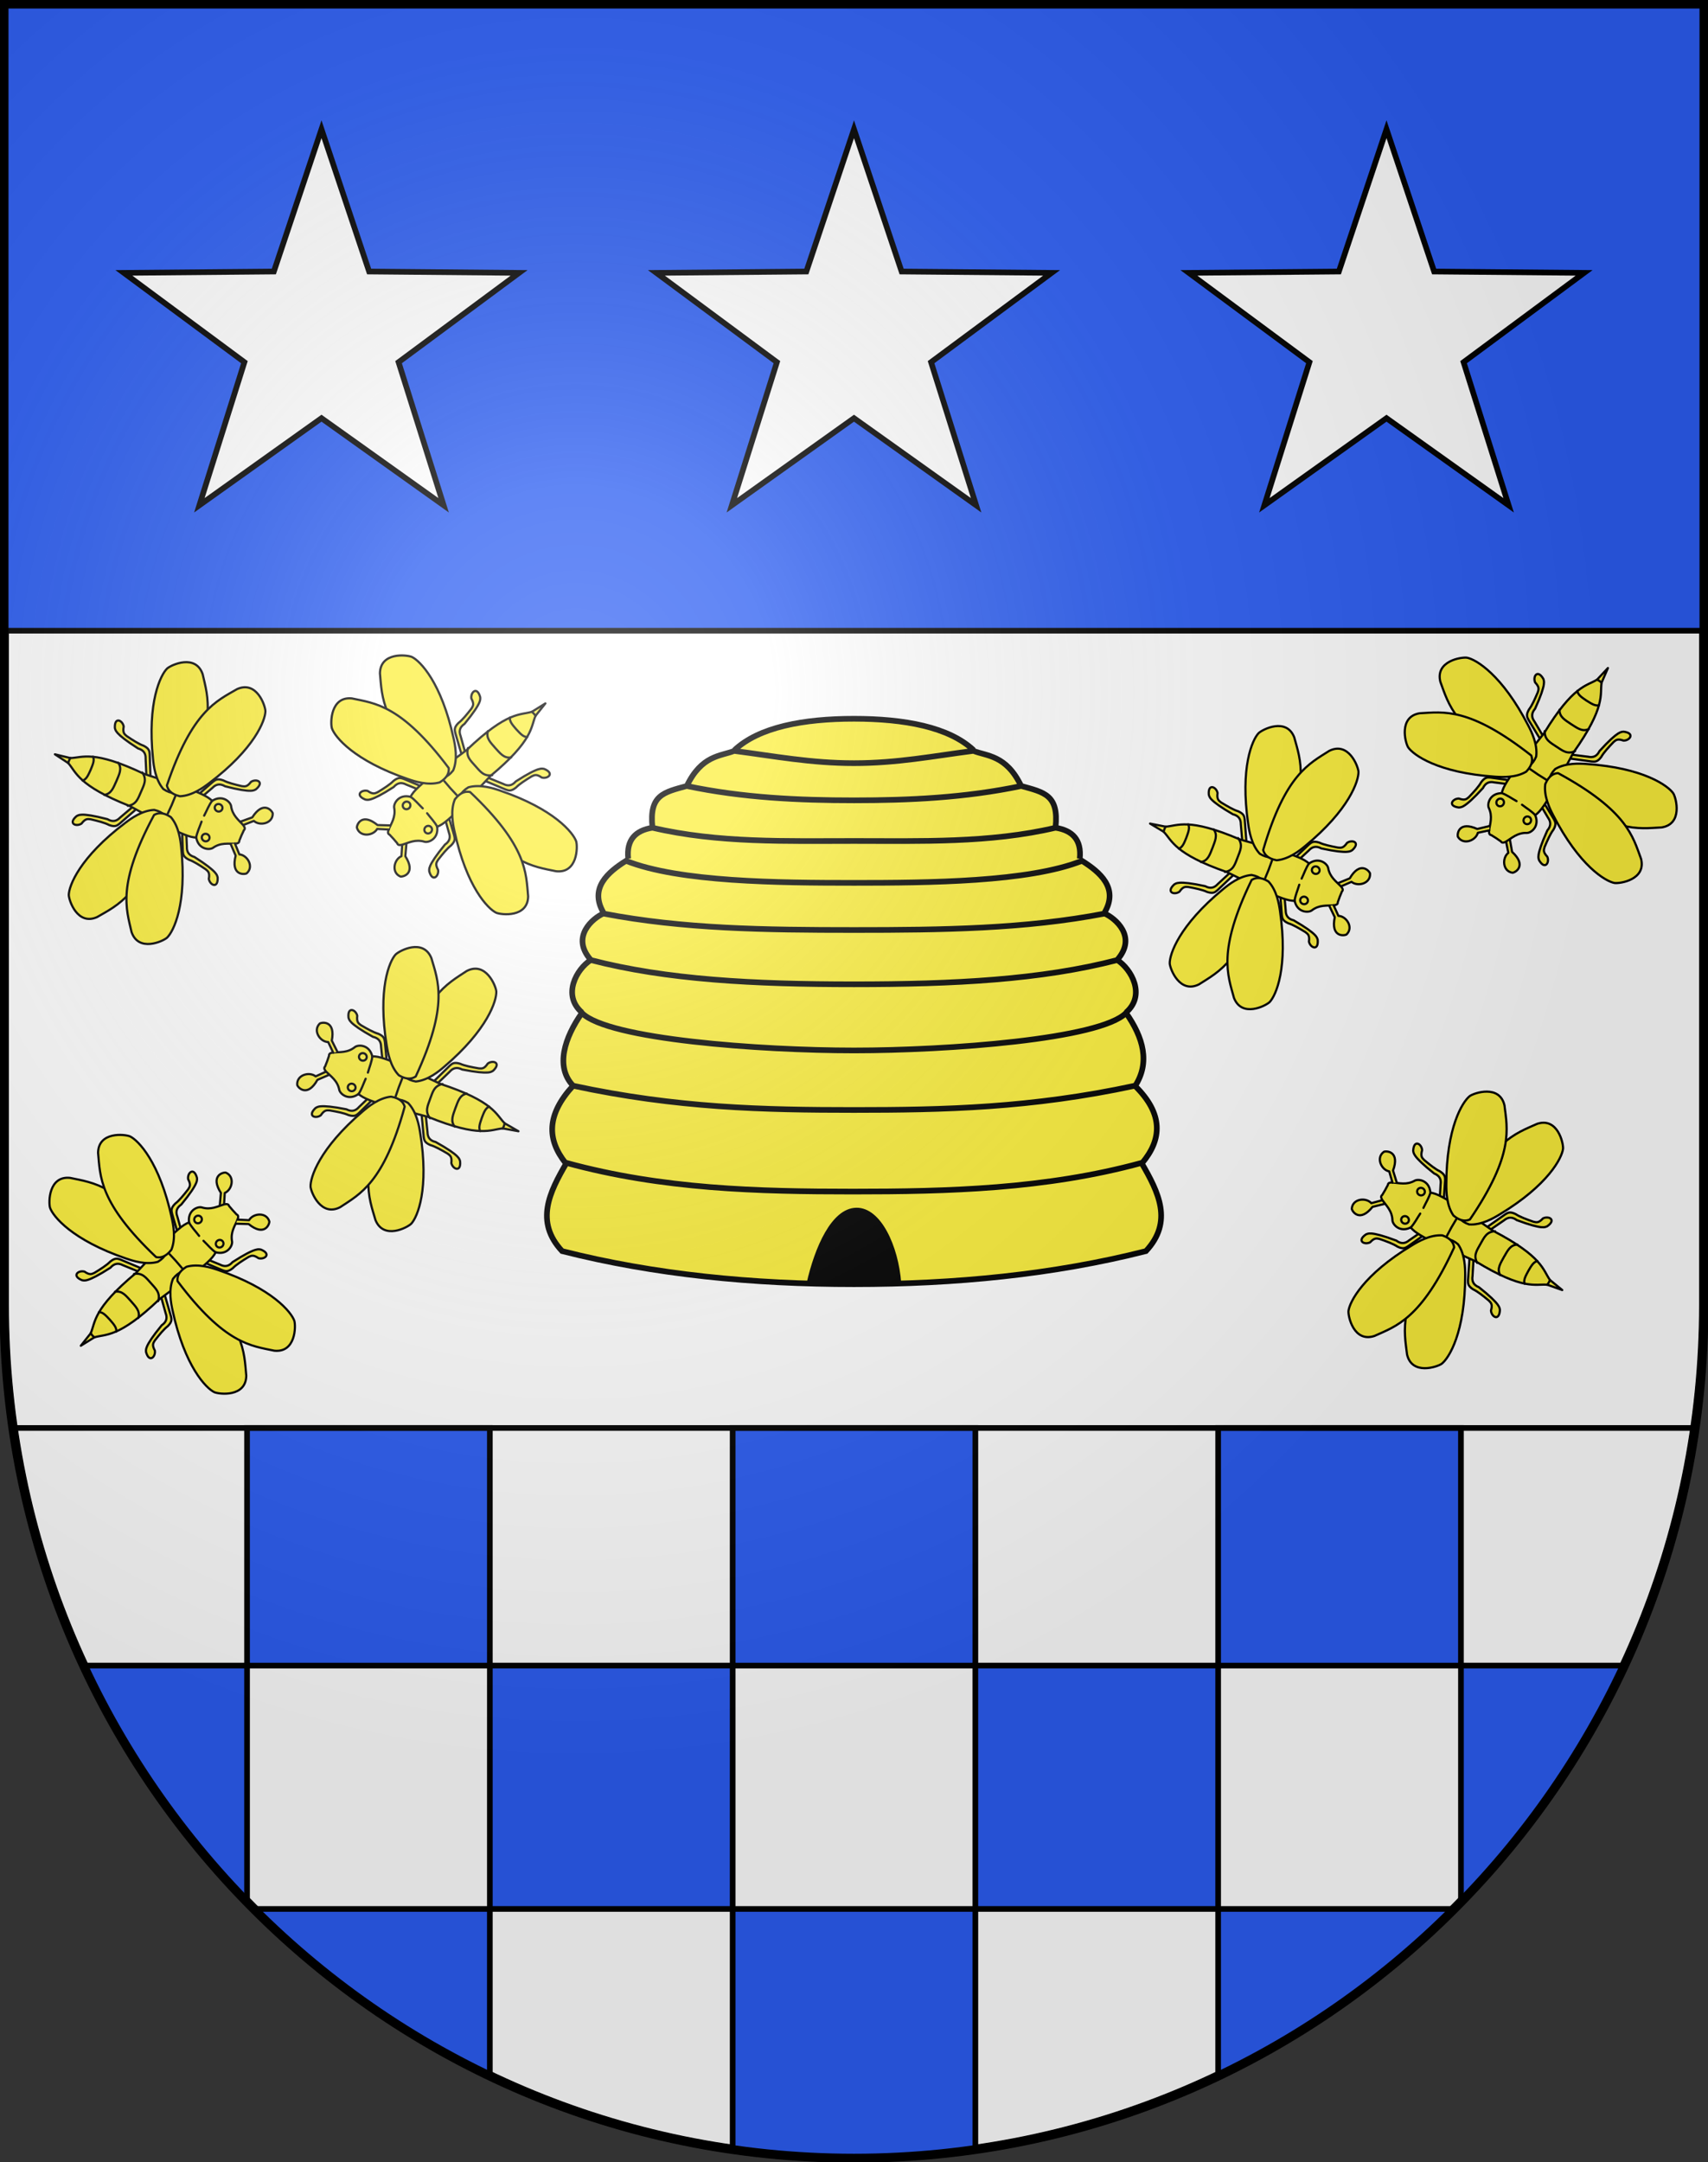<?xml version="1.0" encoding="UTF-8"?>
<svg sodipodi:docbase="C:\Documents and Settings\Chris Nendick\My Documents\My Pictures\Inkscape work\Blazons" sodipodi:docname="La Chaux-de-Fonds-coat_of_arms.svg" sodipodi:version="0.32" version="1.0" viewBox="0 0 603 763" xmlns="http://www.w3.org/2000/svg" xmlns:cc="http://web.resource.org/cc/" xmlns:dc="http://purl.org/dc/elements/1.1/" xmlns:rdf="http://www.w3.org/1999/02/22-rdf-syntax-ns#" xmlns:sodipodi="http://inkscape.sourceforge.net/DTD/sodipodi-0.dtd" xmlns:xlink="http://www.w3.org/1999/xlink">
<rect x="0" y="0" width="603" height="763" fill="#333333" stroke="none"/>
<defs>
<radialGradient id="a" cx="858.04" cy="579.93" r="300" gradientTransform="matrix(1.215 1.5316e-24 1.4647e-23 1.267 -839.19 -490.49)" gradientUnits="userSpaceOnUse">
<stop stop-color="#fff" stop-opacity=".314" offset="0"/>
<stop stop-color="#fff" stop-opacity=".251" offset=".19"/>
<stop stop-color="#6b6b6b" stop-opacity=".125" offset=".6"/>
<stop stop-opacity=".125" offset="1"/>
</radialGradient>
</defs>
<sodipodi:namedview bordercolor="#666666" borderopacity="1.0" gridtolerance="10.0" guidetolerance="10.0" objecttolerance="10.0" pagecolor="#ffffff" showgrid="false" showguides="true"/>
<desc>Coat of Arms of Canton of Freiburg (Fribourg)</desc>
<g>
<path d="m1.5 1.5v458.87c0 166.31 134.31 301.13 300 301.13 165.69 0 300-134.82 300-301.13v-458.87h-600z" fill="#fff" stroke="#000" stroke-width="3.3"/>
<path d="m1.5 1.5v220.91h600v-220.91h-600z" fill="#2b5df2" stroke="#000" sodipodi:nodetypes="ccccc"/>
<path d="m87.219 503.88v83.875h85.719v-83.875h-85.719z" fill="#2b5df2" fill-rule="evenodd" stroke="#000" stroke-width="2"/>
<path d="m258.66 503.88v83.875h85.688v-83.875h-85.688z" fill="#2b5df2" fill-rule="evenodd" stroke="#000" stroke-width="2"/>
<path d="m430.06 503.88v83.875h85.719v-83.875h-85.719z" fill="#2b5df2" fill-rule="evenodd" stroke="#000" stroke-width="2"/>
<path d="m515.78 587.75v83.375c23.607-24.179 43.168-52.333 57.625-83.375h-57.625z" fill="#2b5df2" fill-rule="evenodd" stroke="#000" stroke-width="2"/>
<path d="m430.06 673.62v58.906c31.058-14.81 59.183-34.819 83.25-58.906h-83.25z" fill="#2b5df2" fill-rule="evenodd" stroke="#000" stroke-width="2"/>
<path d="m258.66 673.62v84.844c13.37 1.919 27.029 2.943 40.906 3.031h3.875c13.877-0.088 27.537-1.112 40.906-3.031v-84.844h-85.688z" fill="#2b5df2" fill-rule="evenodd" stroke="#000" stroke-width="2"/>
<path d="m89.688 673.62c24.067 24.087 52.192 44.096 83.25 58.906v-58.906h-83.25z" fill="#2b5df2" fill-rule="evenodd" stroke="#000" stroke-width="2"/>
<path d="m29.594 587.75c14.457 31.042 34.018 59.196 57.625 83.375v-83.375h-57.625z" fill="#2b5df2" fill-rule="evenodd" stroke="#000" stroke-width="2"/>
<path d="m172.94 673.62h85.719v-85.875h-85.719v85.875z" fill="#2b5df2" fill-rule="evenodd" stroke="#000" stroke-width="2"/>
<path d="m344.34 673.62h85.719v-85.875h-85.719v85.875z" fill="#2b5df2" fill-rule="evenodd" stroke="#000" stroke-width="2"/>
<path d="m1.5 222.56v237.81c0 14.791 1.073 29.311 3.125 43.531h593.75c2.052-14.22 3.125-28.741 3.125-43.531v-237.81h-600z" fill="none" stroke="#000" stroke-linecap="square" stroke-width="2"/>
<path transform="translate(209.99 -34.007)" d="m91.505 79.609 16.816 50.211 52.95 0.477-42.557 31.509 15.909 50.506-43.118-30.738-43.118 30.738 15.909-50.506-42.557-31.509 52.95-0.477 16.816-50.211z" fill="#fff" stroke="#000" stroke-linecap="square" stroke-width="2" sodipodi:arg1="-1.5707963" sodipodi:arg2="-0.9424778" sodipodi:cx="91.505234" sodipodi:cy="152.9651" sodipodi:r1="73.356224" sodipodi:r2="28.608927" sodipodi:sides="5" sodipodi:type="star"/>
<path transform="translate(397.99 -34.007)" d="m91.505 79.609 16.816 50.211 52.95 0.477-42.557 31.509 15.909 50.506-43.118-30.738-43.118 30.738 15.909-50.506-42.557-31.509 52.95-0.477 16.816-50.211z" fill="#fff" stroke="#000" stroke-linecap="square" stroke-width="2" sodipodi:arg1="-1.5707963" sodipodi:arg2="-0.9424778" sodipodi:cx="91.505234" sodipodi:cy="152.9651" sodipodi:r1="73.356224" sodipodi:r2="28.608927" sodipodi:sides="5" sodipodi:type="star"/>
<path transform="translate(21.995 -34.007)" d="m91.505 79.609 16.816 50.211 52.95 0.477-42.557 31.509 15.909 50.506-43.118-30.738-43.118 30.738 15.909-50.506-42.557-31.509 52.95-0.477 16.816-50.211z" fill="#fff" stroke="#000" stroke-linecap="square" stroke-width="2" sodipodi:arg1="-1.5707963" sodipodi:arg2="-0.9424778" sodipodi:cx="91.505234" sodipodi:cy="152.9651" sodipodi:r1="73.356224" sodipodi:r2="28.608927" sodipodi:sides="5" sodipodi:type="star"/>
<g transform="translate(-126.91 -590)">
<path d="m470.56 855.42c-8.603-8.412-24.369-11.328-42.145-11.328s-33.542 2.916-42.269 11.223c-4.754 2.017-11.497 1.562-16.768 12.509-8.104 2.252-13.334 3.088-12.119 14.69-5.989 0.983-9.227 4.283-8.948 11.322-6.663 4.336-13.386 9.936-8.398 18.788-3.543 1.754-11.642 8.289-4.465 16.551-5.005 3.281-10.13 12.464-3.08 18.657-6.091 8.747-9.529 19.053-3.111 25.765-9.409 10.253-9.31 18.936-2.47 27.297-5.914 10.305-11.101 20.679-1.429 31.054 32.611 8.289 67.451 11.672 103.06 11.672s70.448-3.383 103.06-11.672c9.672-10.375 4.485-20.749-1.556-31.124 7.197-8.291 7.869-17.204-2.322-27.139 5.452-8.256 2.959-17.107-3.125-25.772 7.042-6.274 1.917-15.457-3.112-18.674 7.201-8.326-0.898-14.861-4.441-16.404 4.988-9.063-1.735-14.663-8.009-18.61-0.11-7.428-3.349-10.728-9.337-11.671 1.215-11.642-4.016-12.478-12.107-14.734-5.311-10.985-12.18-10.506-16.904-12.399z" fill="#fcef3c" fill-rule="evenodd" sodipodi:nodetypes="czcccccccccczcccccccccc"/>
<path d="m326.65 1000.5c-6.713-8.431-6.812-17.115 2.589-27.373 36.539 7.863 67.34 8.559 99.168 8.559s62.629-0.696 99.168-8.559c10.203 10.029 9.531 18.942 2.589 27.258m-200.91-27.247c-6.426-6.718-2.989-17.024 3.095-25.689 9.184 9.277 62.959 13.228 96.055 13.228s86.871-3.951 96.055-13.228c6.084 8.665 8.577 17.516 3.137 25.867m-195.23-26.03c-7.057-6.111-1.932-15.293 3.098-18.511 26.795 6.954 57.539 8.559 92.943 8.559s66.148-1.605 92.943-8.559c5.03 3.217 10.155 12.4 3.098 18.511m-189.03-18.639c-7.152-8.197 0.948-14.732 4.49-16.276 28.037 5.402 56.936 5.804 88.503 5.804s60.466-0.401 88.503-5.804c3.543 1.543 11.642 8.079 4.49 16.276m-181.5-16.697c-4.988-8.642 1.735-14.242 8.009-18.189 18.73 7.474 53.856 7.781 80.494 7.781s61.764-0.307 80.494-7.781c6.274 3.947 12.997 9.547 8.009 18.189m-168.22-18.967c-0.668-6.649 2.571-9.95 8.559-10.893 23.155 5.443 47.548 4.669 71.156 4.669s48.001 0.775 71.156-4.669c5.989 0.944 9.227 4.244 8.559 10.893m-150.87-10.972c-1.215-11.563 4.016-12.399 12.107-14.655 19.826 4.172 39.652 5.063 59.049 5.063s39.223-0.891 59.049-5.063c8.092 2.257 13.322 3.092 12.107 14.655m-130.18-14.647c5.258-10.95 12.002-10.496 16.725-12.389 14.208 1.849 27.095 4.33 42.3 4.33s27.938-2.499 42.145-4.348c4.723 1.893 11.592 1.415 16.851 12.365m-101.23-12.594c8.696-8.183 24.462-11.099 42.238-11.099s33.542 2.916 42.238 11.099m-42.667 155.75c-33.548 0-67.097-0.852-101.07-10.115-6.041 10.375-11.228 20.749-1.556 31.124 32.611 8.289 67.451 11.672 103.06 11.672s70.448-3.383 103.06-11.672c9.672-10.375 4.485-20.749-1.556-31.124-33.977 9.263-68.382 10.115-101.93 10.115z" fill="none" stroke="#000" stroke-width="2" sodipodi:nodetypes="cczcccczcccczcccczcccczcccczcccczcccczccczcccczccz"/>
<path d="m444.58 1042.7c-10.604 0.325-21.576 0.344-32.425 0.24 2.873-12.707 8.75-26.092 17.048-26.263 8.299-0.171 14.388 13.15 15.376 26.023z" fill-rule="evenodd" stroke="#000" stroke-width="1px" sodipodi:nodetypes="cczc"/>
</g>
<g transform="matrix(-.103 .237 -.237 -.103 360.28 144.33)" stroke="#000" stroke-linecap="round" stroke-linejoin="round" stroke-width="3">
<path d="m941.55 752.8-11.786-12.5c-26.997-4.367-19.671-20.382-16.25-23.393 12.498-6.048 23.387 8.915 19.821 19.464l11.25 11.429" color="#000000" fill="#fcef3c"/>
<g transform="matrix(1 0 0 -1 0 1712.1)" fill="#fcef3c">
<path d="m940.98 819.27-26.607-13.036c-6.037-2.296-9.833-6.534-8.75-15-6.155-39.175-11.255-38.284-12.857-40.179-14.487-7.224-14.062 5.439-6.786 10.179 8.388 2.027 9.136 4.87 10.357 9.107 1.815 9.957 3.388 19.576 2.857 26.25 0.502 9.276 4.063 10.395 7.321 12.321l30 14.286" color="#000000"/>
<path d="m975.51 819.27 26.607-13.036c6.037-2.296 9.833-6.534 8.75-15 6.155-39.175 11.255-38.284 12.857-40.179 14.487-7.224 14.062 5.439 6.786 10.179-8.388 2.027-9.136 4.87-10.357 9.107-1.815 9.957-3.387 19.576-2.857 26.25-0.502 9.276-4.063 10.395-7.321 12.321l-30 14.286" color="#000000"/>
</g>
<g fill="#fcef3c">
<path d="m940.98 819.27-26.607-13.036c-6.037-2.296-9.833-6.534-8.75-15-6.155-39.175-11.255-38.284-12.857-40.179-14.487-7.224-14.062 5.439-6.786 10.179 8.388 2.027 9.136 4.87 10.357 9.107 1.815 9.957 3.388 19.576 2.857 26.25 0.502 9.276 4.063 10.395 7.321 12.321l30 14.286" color="#000000"/>
<path d="m975.51 819.27 26.607-13.036c6.037-2.296 9.833-6.534 8.75-15 6.155-39.175 11.255-38.284 12.857-40.179 14.487-7.224 14.062 5.439 6.786 10.179-8.388 2.027-9.136 4.87-10.357 9.107-1.815 9.957-3.387 19.576-2.857 26.25-0.502 9.276-4.063 10.395-7.321 12.321l-30 14.286" color="#000000"/>
</g>
<path d="m958.24 744.02 6.158-0.148c2.396 0.602 3.907-2.774 7.5 3.214 4.181 8.781 6.318 19.235 17.587 25.992 5.163 3.554 9.515 17.667-4.015 26.508 3.659 7.682 3.124 23.751 2.143 40.714l-5.357 59.286c2.709 76.848-13.394 85.982-20.292 100.92l-3.723 21.398-3.723-21.398c-6.898-14.941-23.002-24.075-20.292-100.92l-5.357-59.286c-0.982-16.963-1.516-33.032 2.143-40.714-13.53-8.841-9.178-22.954-4.015-26.508 11.269-6.757 13.406-17.211 17.587-25.992 3.593-5.988 5.104-2.613 7.5-3.214l6.158 0.148z" color="#000000" fill="#fcef3c"/>
<path d="m930.48 799.5c6.951 1.91 15.504 1.417 23.304 2.054" color="#000000" fill="none"/>
<path d="m974.94 752.8 11.786-12.5c26.997-4.367 19.671-20.382 16.25-23.393-12.498-6.048-23.387 8.915-19.821 19.464l-11.25 11.429" color="#000000" fill="#fcef3c"/>
<path d="m941.19 787.72c0.003 2.931-2.288 5.308-5.114 5.308-2.826 0-5.117-2.377-5.114-5.308-0.003-2.931 2.288-5.308 5.114-5.308 2.826 0 5.117 2.377 5.114 5.308z" fill="none"/>
<path d="m975.3 787.72c-0.003 2.931 2.288 5.308 5.114 5.308 2.826 0 5.117-2.377 5.114-5.308 0.003-2.931-2.288-5.308-5.114-5.308-2.826 0-5.117 2.377-5.114 5.308z" fill="none"/>
<path d="m986.01 799.5c-6.951 1.91-15.504 1.417-23.304 2.054" color="#000000" fill="none"/>
<path d="m970.92 848.25-12.676-0.268-12.676 0.268" color="#000000" fill="none"/>
<path d="m983.06 902.54c-6.175-10.179-15.238-8.808-24.819-8.929-9.58 0.12-18.643-1.251-24.819 8.929" color="#000000" fill="none"/>
<path d="m982.17 938.07c-5.089-8.68-14.693-7.53-23.661-7.768 0 0 8.967 0.237-0.265 0-9.232 0.237-18.837-0.912-23.926 7.768" color="#000000" fill="none"/>
<path d="m976.01 972.8c-3.782-4.107-10.156-3.908-16.696-4.107 0 0 6.54 0.199-1.069 0-7.609 0.199-13.983 2.5e-4 -17.765 4.107" color="#000000" fill="none"/>
<path d="m954.32 1000.4s1.942 0.447 3.884 0.447c1.942 0 3.884-0.447 3.884-0.447" color="#000000" fill="none"/>
<g transform="translate(-2.485 22)" fill="#fcef3c">
<path d="m938.76 822.95c-107.44-9.013-132.94 16.458-158.92 35.521-21.653 19.856 5.295 44.205 12.254 47.5 11.45 4.801 52.912 6.943 120.92-31.454 8.372-4.666 24.901-14.289 32.188-29.369 2.463-13.219-2.202-19.094-6.439-22.199z" color="#000000"/>
<path d="m982.7 822.95c107.44-9.013 132.94 16.458 158.92 35.521 21.653 19.856-5.295 44.205-12.254 47.5-11.45 4.801-52.912 6.943-120.92-31.454-8.372-4.666-24.901-14.289-32.188-29.369-2.463-13.219 2.202-19.094 6.439-22.199z" color="#000000"/>
</g>
<g transform="matrix(1 0 0 -1 -2.485 1687.6)" fill="#fcef3c">
<path d="m938.76 822.95c-107.44-9.013-132.94 16.458-158.92 35.521-21.653 19.856 5.295 44.205 12.254 47.5 11.45 4.801 52.912 6.943 120.92-31.454 8.372-4.666 24.901-14.289 32.188-29.369 2.463-13.219-2.202-19.094-6.439-22.199z" color="#000000"/>
<path d="m982.7 822.95c107.44-9.013 132.94 16.458 158.92 35.521 21.653 19.856-5.295 44.205-12.254 47.5-11.45 4.801-52.912 6.943-120.92-31.454-8.372-4.666-24.901-14.289-32.188-29.369-2.463-13.219 2.202-19.094 6.439-22.199z" color="#000000"/>
</g>
</g>
<g transform="matrix(.089 -.243 .243 .089 -150.57 541.09)" stroke="#000" stroke-linecap="round" stroke-linejoin="round" stroke-width="3">
<path d="m941.55 752.8-11.786-12.5c-26.997-4.367-19.671-20.382-16.25-23.393 12.498-6.048 23.387 8.915 19.821 19.464l11.25 11.429" color="#000000" fill="#fcef3c"/>
<g transform="matrix(1 0 0 -1 0 1712.1)" fill="#fcef3c">
<path d="m940.98 819.27-26.607-13.036c-6.037-2.296-9.833-6.534-8.75-15-6.155-39.175-11.255-38.284-12.857-40.179-14.487-7.224-14.062 5.439-6.786 10.179 8.388 2.027 9.136 4.87 10.357 9.107 1.815 9.957 3.388 19.576 2.857 26.25 0.502 9.276 4.063 10.395 7.321 12.321l30 14.286" color="#000000"/>
<path d="m975.51 819.27 26.607-13.036c6.037-2.296 9.833-6.534 8.75-15 6.155-39.175 11.255-38.284 12.857-40.179 14.487-7.224 14.062 5.439 6.786 10.179-8.388 2.027-9.136 4.87-10.357 9.107-1.815 9.957-3.387 19.576-2.857 26.25-0.502 9.276-4.063 10.395-7.321 12.321l-30 14.286" color="#000000"/>
</g>
<g fill="#fcef3c">
<path d="m940.98 819.27-26.607-13.036c-6.037-2.296-9.833-6.534-8.75-15-6.155-39.175-11.255-38.284-12.857-40.179-14.487-7.224-14.062 5.439-6.786 10.179 8.388 2.027 9.136 4.87 10.357 9.107 1.815 9.957 3.388 19.576 2.857 26.25 0.502 9.276 4.063 10.395 7.321 12.321l30 14.286" color="#000000"/>
<path d="m975.51 819.27 26.607-13.036c6.037-2.296 9.833-6.534 8.75-15 6.155-39.175 11.255-38.284 12.857-40.179 14.487-7.224 14.062 5.439 6.786 10.179-8.388 2.027-9.136 4.87-10.357 9.107-1.815 9.957-3.387 19.576-2.857 26.25-0.502 9.276-4.063 10.395-7.321 12.321l-30 14.286" color="#000000"/>
</g>
<path d="m958.24 744.02 6.158-0.148c2.396 0.602 3.907-2.774 7.5 3.214 4.181 8.781 6.318 19.235 17.587 25.992 5.163 3.554 9.515 17.667-4.015 26.508 3.659 7.682 3.124 23.751 2.143 40.714l-5.357 59.286c2.709 76.848-13.394 85.982-20.292 100.92l-3.723 21.398-3.723-21.398c-6.898-14.941-23.002-24.075-20.292-100.92l-5.357-59.286c-0.982-16.963-1.516-33.032 2.143-40.714-13.53-8.841-9.178-22.954-4.015-26.508 11.269-6.757 13.406-17.211 17.587-25.992 3.593-5.988 5.104-2.613 7.5-3.214l6.158 0.148z" color="#000000" fill="#fcef3c"/>
<path d="m930.48 799.5c6.951 1.91 15.504 1.417 23.304 2.054" color="#000000" fill="none"/>
<path d="m974.94 752.8 11.786-12.5c26.997-4.367 19.671-20.382 16.25-23.393-12.498-6.048-23.387 8.915-19.821 19.464l-11.25 11.429" color="#000000" fill="#fcef3c"/>
<path d="m941.19 787.72c0.003 2.931-2.288 5.308-5.114 5.308-2.826 0-5.117-2.377-5.114-5.308-0.003-2.931 2.288-5.308 5.114-5.308 2.826 0 5.117 2.377 5.114 5.308z" fill="none"/>
<path d="m975.3 787.72c-0.003 2.931 2.288 5.308 5.114 5.308 2.826 0 5.117-2.377 5.114-5.308 0.003-2.931-2.288-5.308-5.114-5.308-2.826 0-5.117 2.377-5.114 5.308z" fill="none"/>
<path d="m986.01 799.5c-6.951 1.91-15.504 1.417-23.304 2.054" color="#000000" fill="none"/>
<path d="m970.92 848.25-12.676-0.268-12.676 0.268" color="#000000" fill="none"/>
<path d="m983.06 902.54c-6.175-10.179-15.238-8.808-24.819-8.929-9.58 0.12-18.643-1.251-24.819 8.929" color="#000000" fill="none"/>
<path d="m982.17 938.07c-5.089-8.68-14.693-7.53-23.661-7.768 0 0 8.967 0.237-0.265 0-9.232 0.237-18.837-0.912-23.926 7.768" color="#000000" fill="none"/>
<path d="m976.01 972.8c-3.782-4.107-10.156-3.908-16.696-4.107 0 0 6.54 0.199-1.069 0-7.609 0.199-13.983 2.5e-4 -17.765 4.107" color="#000000" fill="none"/>
<path d="m954.32 1000.4s1.942 0.447 3.884 0.447c1.942 0 3.884-0.447 3.884-0.447" color="#000000" fill="none"/>
<g transform="translate(-2.485 22)" fill="#fcef3c">
<path d="m938.76 822.95c-107.44-9.013-132.94 16.458-158.92 35.521-21.653 19.856 5.295 44.205 12.254 47.5 11.45 4.801 52.912 6.943 120.92-31.454 8.372-4.666 24.901-14.289 32.188-29.369 2.463-13.219-2.202-19.094-6.439-22.199z" color="#000000"/>
<path d="m982.7 822.95c107.44-9.013 132.94 16.458 158.92 35.521 21.653 19.856-5.295 44.205-12.254 47.5-11.45 4.801-52.912 6.943-120.92-31.454-8.372-4.666-24.901-14.289-32.188-29.369-2.463-13.219 2.202-19.094 6.439-22.199z" color="#000000"/>
</g>
<g transform="matrix(1 0 0 -1 -2.485 1687.6)" fill="#fcef3c">
<path d="m938.76 822.95c-107.44-9.013-132.94 16.458-158.92 35.521-21.653 19.856 5.295 44.205 12.254 47.5 11.45 4.801 52.912 6.943 120.92-31.454 8.372-4.666 24.901-14.289 32.188-29.369 2.463-13.219-2.202-19.094-6.439-22.199z" color="#000000"/>
<path d="m982.7 822.95c107.44-9.013 132.94 16.458 158.92 35.521 21.653 19.856-5.295 44.205-12.254 47.5-11.45 4.801-52.912 6.943-120.92-31.454-8.372-4.666-24.901-14.289-32.188-29.369-2.463-13.219 2.202-19.094 6.439-22.199z" color="#000000"/>
</g>
</g>
<g transform="matrix(.172 .193 -.193 .172 60.945 114.17)" stroke="#000" stroke-linecap="round" stroke-linejoin="round" stroke-width="3">
<path d="m941.55 752.8-11.786-12.5c-26.997-4.367-19.671-20.382-16.25-23.393 12.498-6.048 23.387 8.915 19.821 19.464l11.25 11.429" color="#000000" fill="#fcef3c"/>
<g transform="matrix(1 0 0 -1 0 1712.1)" fill="#fcef3c">
<path d="m940.98 819.27-26.607-13.036c-6.037-2.296-9.833-6.534-8.75-15-6.155-39.175-11.255-38.284-12.857-40.179-14.487-7.224-14.062 5.439-6.786 10.179 8.388 2.027 9.136 4.87 10.357 9.107 1.815 9.957 3.388 19.576 2.857 26.25 0.502 9.276 4.063 10.395 7.321 12.321l30 14.286" color="#000000"/>
<path d="m975.51 819.27 26.607-13.036c6.037-2.296 9.833-6.534 8.75-15 6.155-39.175 11.255-38.284 12.857-40.179 14.487-7.224 14.062 5.439 6.786 10.179-8.388 2.027-9.136 4.87-10.357 9.107-1.815 9.957-3.387 19.576-2.857 26.25-0.502 9.276-4.063 10.395-7.321 12.321l-30 14.286" color="#000000"/>
</g>
<g fill="#fcef3c">
<path d="m940.98 819.27-26.607-13.036c-6.037-2.296-9.833-6.534-8.75-15-6.155-39.175-11.255-38.284-12.857-40.179-14.487-7.224-14.062 5.439-6.786 10.179 8.388 2.027 9.136 4.87 10.357 9.107 1.815 9.957 3.388 19.576 2.857 26.25 0.502 9.276 4.063 10.395 7.321 12.321l30 14.286" color="#000000"/>
<path d="m975.51 819.27 26.607-13.036c6.037-2.296 9.833-6.534 8.75-15 6.155-39.175 11.255-38.284 12.857-40.179 14.487-7.224 14.062 5.439 6.786 10.179-8.388 2.027-9.136 4.87-10.357 9.107-1.815 9.957-3.387 19.576-2.857 26.25-0.502 9.276-4.063 10.395-7.321 12.321l-30 14.286" color="#000000"/>
</g>
<path d="m958.24 744.02 6.158-0.148c2.396 0.602 3.907-2.774 7.5 3.214 4.181 8.781 6.318 19.235 17.587 25.992 5.163 3.554 9.515 17.667-4.015 26.508 3.659 7.682 3.124 23.751 2.143 40.714l-5.357 59.286c2.709 76.848-13.394 85.982-20.292 100.92l-3.723 21.398-3.723-21.398c-6.898-14.941-23.002-24.075-20.292-100.92l-5.357-59.286c-0.982-16.963-1.516-33.032 2.143-40.714-13.53-8.841-9.178-22.954-4.015-26.508 11.269-6.757 13.406-17.211 17.587-25.992 3.593-5.988 5.104-2.613 7.5-3.214l6.158 0.148z" color="#000000" fill="#fcef3c"/>
<path d="m930.48 799.5c6.951 1.91 15.504 1.417 23.304 2.054" color="#000000" fill="none"/>
<path d="m974.94 752.8 11.786-12.5c26.997-4.367 19.671-20.382 16.25-23.393-12.498-6.048-23.387 8.915-19.821 19.464l-11.25 11.429" color="#000000" fill="#fcef3c"/>
<path d="m941.19 787.72c0.003 2.931-2.288 5.308-5.114 5.308-2.826 0-5.117-2.377-5.114-5.308-0.003-2.931 2.288-5.308 5.114-5.308 2.826 0 5.117 2.377 5.114 5.308z" fill="none"/>
<path d="m975.3 787.72c-0.003 2.931 2.288 5.308 5.114 5.308 2.826 0 5.117-2.377 5.114-5.308 0.003-2.931-2.288-5.308-5.114-5.308-2.826 0-5.117 2.377-5.114 5.308z" fill="none"/>
<path d="m986.01 799.5c-6.951 1.91-15.504 1.417-23.304 2.054" color="#000000" fill="none"/>
<path d="m970.92 848.25-12.676-0.268-12.676 0.268" color="#000000" fill="none"/>
<path d="m983.06 902.54c-6.175-10.179-15.238-8.808-24.819-8.929-9.58 0.12-18.643-1.251-24.819 8.929" color="#000000" fill="none"/>
<path d="m982.17 938.07c-5.089-8.68-14.693-7.53-23.661-7.768 0 0 8.967 0.237-0.265 0-9.232 0.237-18.837-0.912-23.926 7.768" color="#000000" fill="none"/>
<path d="m976.01 972.8c-3.782-4.107-10.156-3.908-16.696-4.107 0 0 6.54 0.199-1.069 0-7.609 0.199-13.983 2.5e-4 -17.765 4.107" color="#000000" fill="none"/>
<path d="m954.32 1000.4s1.942 0.447 3.884 0.447c1.942 0 3.884-0.447 3.884-0.447" color="#000000" fill="none"/>
<g transform="translate(-2.485 22)" fill="#fcef3c">
<path d="m938.76 822.95c-107.44-9.013-132.94 16.458-158.92 35.521-21.653 19.856 5.295 44.205 12.254 47.5 11.45 4.801 52.912 6.943 120.92-31.454 8.372-4.666 24.901-14.289 32.188-29.369 2.463-13.219-2.202-19.094-6.439-22.199z" color="#000000"/>
<path d="m982.7 822.95c107.44-9.013 132.94 16.458 158.92 35.521 21.653 19.856-5.295 44.205-12.254 47.5-11.45 4.801-52.912 6.943-120.92-31.454-8.372-4.666-24.901-14.289-32.188-29.369-2.463-13.219 2.202-19.094 6.439-22.199z" color="#000000"/>
</g>
<g transform="matrix(1 0 0 -1 -2.485 1687.6)" fill="#fcef3c">
<path d="m938.76 822.95c-107.44-9.013-132.94 16.458-158.92 35.521-21.653 19.856 5.295 44.205 12.254 47.5 11.45 4.801 52.912 6.943 120.92-31.454 8.372-4.666 24.901-14.289 32.188-29.369 2.463-13.219-2.202-19.094-6.439-22.199z" color="#000000"/>
<path d="m982.7 822.95c107.44-9.013 132.94 16.458 158.92 35.521 21.653 19.856-5.295 44.205-12.254 47.5-11.45 4.801-52.912 6.943-120.92-31.454-8.372-4.666-24.901-14.289-32.188-29.369-2.463-13.219 2.202-19.094 6.439-22.199z" color="#000000"/>
</g>
</g>
<g transform="matrix(.127 -.225 .225 .127 199.92 541.05)" stroke="#000" stroke-linecap="round" stroke-linejoin="round" stroke-width="3">
<path d="m941.55 752.8-11.786-12.5c-26.997-4.367-19.671-20.382-16.25-23.393 12.498-6.048 23.387 8.915 19.821 19.464l11.25 11.429" color="#000000" fill="#fcef3c"/>
<g transform="matrix(1 0 0 -1 0 1712.1)" fill="#fcef3c">
<path d="m940.98 819.27-26.607-13.036c-6.037-2.296-9.833-6.534-8.75-15-6.155-39.175-11.255-38.284-12.857-40.179-14.487-7.224-14.062 5.439-6.786 10.179 8.388 2.027 9.136 4.87 10.357 9.107 1.815 9.957 3.388 19.576 2.857 26.25 0.502 9.276 4.063 10.395 7.321 12.321l30 14.286" color="#000000"/>
<path d="m975.51 819.27 26.607-13.036c6.037-2.296 9.833-6.534 8.75-15 6.155-39.175 11.255-38.284 12.857-40.179 14.487-7.224 14.062 5.439 6.786 10.179-8.388 2.027-9.136 4.87-10.357 9.107-1.815 9.957-3.387 19.576-2.857 26.25-0.502 9.276-4.063 10.395-7.321 12.321l-30 14.286" color="#000000"/>
</g>
<g fill="#fcef3c">
<path d="m940.98 819.27-26.607-13.036c-6.037-2.296-9.833-6.534-8.75-15-6.155-39.175-11.255-38.284-12.857-40.179-14.487-7.224-14.062 5.439-6.786 10.179 8.388 2.027 9.136 4.87 10.357 9.107 1.815 9.957 3.388 19.576 2.857 26.25 0.502 9.276 4.063 10.395 7.321 12.321l30 14.286" color="#000000"/>
<path d="m975.51 819.27 26.607-13.036c6.037-2.296 9.833-6.534 8.75-15 6.155-39.175 11.255-38.284 12.857-40.179 14.487-7.224 14.062 5.439 6.786 10.179-8.388 2.027-9.136 4.87-10.357 9.107-1.815 9.957-3.387 19.576-2.857 26.25-0.502 9.276-4.063 10.395-7.321 12.321l-30 14.286" color="#000000"/>
</g>
<path d="m958.24 744.02 6.158-0.148c2.396 0.602 3.907-2.774 7.5 3.214 4.181 8.781 6.318 19.235 17.587 25.992 5.163 3.554 9.515 17.667-4.015 26.508 3.659 7.682 3.124 23.751 2.143 40.714l-5.357 59.286c2.709 76.848-13.394 85.982-20.292 100.92l-3.723 21.398-3.723-21.398c-6.898-14.941-23.002-24.075-20.292-100.92l-5.357-59.286c-0.982-16.963-1.516-33.032 2.143-40.714-13.53-8.841-9.178-22.954-4.015-26.508 11.269-6.757 13.406-17.211 17.587-25.992 3.593-5.988 5.104-2.613 7.5-3.214l6.158 0.148z" color="#000000" fill="#fcef3c"/>
<path d="m930.48 799.5c6.951 1.91 15.504 1.417 23.304 2.054" color="#000000" fill="none"/>
<path d="m974.94 752.8 11.786-12.5c26.997-4.367 19.671-20.382 16.25-23.393-12.498-6.048-23.387 8.915-19.821 19.464l-11.25 11.429" color="#000000" fill="#fcef3c"/>
<path d="m941.19 787.72c0.003 2.931-2.288 5.308-5.114 5.308-2.826 0-5.117-2.377-5.114-5.308-0.003-2.931 2.288-5.308 5.114-5.308 2.826 0 5.117 2.377 5.114 5.308z" fill="none"/>
<path d="m975.3 787.72c-0.003 2.931 2.288 5.308 5.114 5.308 2.826 0 5.117-2.377 5.114-5.308 0.003-2.931-2.288-5.308-5.114-5.308-2.826 0-5.117 2.377-5.114 5.308z" fill="none"/>
<path d="m986.01 799.5c-6.951 1.91-15.504 1.417-23.304 2.054" color="#000000" fill="none"/>
<path d="m970.92 848.25-12.676-0.268-12.676 0.268" color="#000000" fill="none"/>
<path d="m983.06 902.54c-6.175-10.179-15.238-8.808-24.819-8.929-9.58 0.12-18.643-1.251-24.819 8.929" color="#000000" fill="none"/>
<path d="m982.17 938.07c-5.089-8.68-14.693-7.53-23.661-7.768 0 0 8.967 0.237-0.265 0-9.232 0.237-18.837-0.912-23.926 7.768" color="#000000" fill="none"/>
<path d="m976.01 972.8c-3.782-4.107-10.156-3.908-16.696-4.107 0 0 6.54 0.199-1.069 0-7.609 0.199-13.983 2.5e-4 -17.765 4.107" color="#000000" fill="none"/>
<path d="m954.32 1000.4s1.942 0.447 3.884 0.447c1.942 0 3.884-0.447 3.884-0.447" color="#000000" fill="none"/>
<g transform="translate(-2.485 22)" fill="#fcef3c">
<path d="m938.76 822.95c-107.44-9.013-132.94 16.458-158.92 35.521-21.653 19.856 5.295 44.205 12.254 47.5 11.45 4.801 52.912 6.943 120.92-31.454 8.372-4.666 24.901-14.289 32.188-29.369 2.463-13.219-2.202-19.094-6.439-22.199z" color="#000000"/>
<path d="m982.7 822.95c107.44-9.013 132.94 16.458 158.92 35.521 21.653 19.856-5.295 44.205-12.254 47.5-11.45 4.801-52.912 6.943-120.92-31.454-8.372-4.666-24.901-14.289-32.188-29.369-2.463-13.219 2.202-19.094 6.439-22.199z" color="#000000"/>
</g>
<g transform="matrix(1 0 0 -1 -2.485 1687.6)" fill="#fcef3c">
<path d="m938.76 822.95c-107.44-9.013-132.94 16.458-158.92 35.521-21.653 19.856 5.295 44.205 12.254 47.5 11.45 4.801 52.912 6.943 120.92-31.454 8.372-4.666 24.901-14.289 32.188-29.369 2.463-13.219-2.202-19.094-6.439-22.199z" color="#000000"/>
<path d="m982.7 822.95c107.44-9.013 132.94 16.458 158.92 35.521 21.653 19.856-5.295 44.205-12.254 47.5-11.45 4.801-52.912 6.943-120.92-31.454-8.372-4.666-24.901-14.289-32.188-29.369-2.463-13.219 2.202-19.094 6.439-22.199z" color="#000000"/>
</g>
</g>
<g transform="matrix(-.216 -.142 .142 -.216 629.54 592.54)" stroke="#000" stroke-linecap="round" stroke-linejoin="round" stroke-width="3">
<path d="m941.55 752.8-11.786-12.5c-26.997-4.367-19.671-20.382-16.25-23.393 12.498-6.048 23.387 8.915 19.821 19.464l11.25 11.429" color="#000000" fill="#fcef3c"/>
<g transform="matrix(1 0 0 -1 0 1712.1)" fill="#fcef3c">
<path d="m940.98 819.27-26.607-13.036c-6.037-2.296-9.833-6.534-8.75-15-6.155-39.175-11.255-38.284-12.857-40.179-14.487-7.224-14.062 5.439-6.786 10.179 8.388 2.027 9.136 4.87 10.357 9.107 1.815 9.957 3.388 19.576 2.857 26.25 0.502 9.276 4.063 10.395 7.321 12.321l30 14.286" color="#000000"/>
<path d="m975.51 819.27 26.607-13.036c6.037-2.296 9.833-6.534 8.75-15 6.155-39.175 11.255-38.284 12.857-40.179 14.487-7.224 14.062 5.439 6.786 10.179-8.388 2.027-9.136 4.87-10.357 9.107-1.815 9.957-3.387 19.576-2.857 26.25-0.502 9.276-4.063 10.395-7.321 12.321l-30 14.286" color="#000000"/>
</g>
<g fill="#fcef3c">
<path d="m940.98 819.27-26.607-13.036c-6.037-2.296-9.833-6.534-8.75-15-6.155-39.175-11.255-38.284-12.857-40.179-14.487-7.224-14.062 5.439-6.786 10.179 8.388 2.027 9.136 4.87 10.357 9.107 1.815 9.957 3.388 19.576 2.857 26.25 0.502 9.276 4.063 10.395 7.321 12.321l30 14.286" color="#000000"/>
<path d="m975.51 819.27 26.607-13.036c6.037-2.296 9.833-6.534 8.75-15 6.155-39.175 11.255-38.284 12.857-40.179 14.487-7.224 14.062 5.439 6.786 10.179-8.388 2.027-9.136 4.87-10.357 9.107-1.815 9.957-3.387 19.576-2.857 26.25-0.502 9.276-4.063 10.395-7.321 12.321l-30 14.286" color="#000000"/>
</g>
<path d="m958.24 744.02 6.158-0.148c2.396 0.602 3.907-2.774 7.5 3.214 4.181 8.781 6.318 19.235 17.587 25.992 5.163 3.554 9.515 17.667-4.015 26.508 3.659 7.682 3.124 23.751 2.143 40.714l-5.357 59.286c2.709 76.848-13.394 85.982-20.292 100.92l-3.723 21.398-3.723-21.398c-6.898-14.941-23.002-24.075-20.292-100.92l-5.357-59.286c-0.982-16.963-1.516-33.032 2.143-40.714-13.53-8.841-9.178-22.954-4.015-26.508 11.269-6.757 13.406-17.211 17.587-25.992 3.593-5.988 5.104-2.613 7.5-3.214l6.158 0.148z" color="#000000" fill="#fcef3c"/>
<path d="m930.48 799.5c6.951 1.91 15.504 1.417 23.304 2.054" color="#000000" fill="none"/>
<path d="m974.94 752.8 11.786-12.5c26.997-4.367 19.671-20.382 16.25-23.393-12.498-6.048-23.387 8.915-19.821 19.464l-11.25 11.429" color="#000000" fill="#fcef3c"/>
<path d="m941.19 787.72c0.003 2.931-2.288 5.308-5.114 5.308-2.826 0-5.117-2.377-5.114-5.308-0.003-2.931 2.288-5.308 5.114-5.308 2.826 0 5.117 2.377 5.114 5.308z" fill="none"/>
<path d="m975.3 787.72c-0.003 2.931 2.288 5.308 5.114 5.308 2.826 0 5.117-2.377 5.114-5.308 0.003-2.931-2.288-5.308-5.114-5.308-2.826 0-5.117 2.377-5.114 5.308z" fill="none"/>
<path d="m986.01 799.5c-6.951 1.91-15.504 1.417-23.304 2.054" color="#000000" fill="none"/>
<path d="m970.92 848.25-12.676-0.268-12.676 0.268" color="#000000" fill="none"/>
<path d="m983.06 902.54c-6.175-10.179-15.238-8.808-24.819-8.929-9.58 0.12-18.643-1.251-24.819 8.929" color="#000000" fill="none"/>
<path d="m982.17 938.07c-5.089-8.68-14.693-7.53-23.661-7.768 0 0 8.967 0.237-0.265 0-9.232 0.237-18.837-0.912-23.926 7.768" color="#000000" fill="none"/>
<path d="m976.01 972.8c-3.782-4.107-10.156-3.908-16.696-4.107 0 0 6.54 0.199-1.069 0-7.609 0.199-13.983 2.5e-4 -17.765 4.107" color="#000000" fill="none"/>
<path d="m954.32 1000.4s1.942 0.447 3.884 0.447c1.942 0 3.884-0.447 3.884-0.447" color="#000000" fill="none"/>
<g transform="translate(-2.485 22)" fill="#fcef3c">
<path d="m938.76 822.95c-107.44-9.013-132.94 16.458-158.92 35.521-21.653 19.856 5.295 44.205 12.254 47.5 11.45 4.801 52.912 6.943 120.92-31.454 8.372-4.666 24.901-14.289 32.188-29.369 2.463-13.219-2.202-19.094-6.439-22.199z" color="#000000"/>
<path d="m982.7 822.95c107.44-9.013 132.94 16.458 158.92 35.521 21.653 19.856-5.295 44.205-12.254 47.5-11.45 4.801-52.912 6.943-120.92-31.454-8.372-4.666-24.901-14.289-32.188-29.369-2.463-13.219 2.202-19.094 6.439-22.199z" color="#000000"/>
</g>
<g transform="matrix(1 0 0 -1 -2.485 1687.6)" fill="#fcef3c">
<path d="m938.76 822.95c-107.44-9.013-132.94 16.458-158.92 35.521-21.653 19.856 5.295 44.205 12.254 47.5 11.45 4.801 52.912 6.943 120.92-31.454 8.372-4.666 24.901-14.289 32.188-29.369 2.463-13.219-2.202-19.094-6.439-22.199z" color="#000000"/>
<path d="m982.7 822.95c107.44-9.013 132.94 16.458 158.92 35.521 21.653 19.856-5.295 44.205-12.254 47.5-11.45 4.801-52.912 6.943-120.92-31.454-8.372-4.666-24.901-14.289-32.188-29.369-2.463-13.219 2.202-19.094 6.439-22.199z" color="#000000"/>
</g>
</g>
<g transform="matrix(-.093 .241 -.241 -.093 741.41 154.72)" stroke="#000" stroke-linecap="round" stroke-linejoin="round" stroke-width="3">
<path d="m941.55 752.8-11.786-12.5c-26.997-4.367-19.671-20.382-16.25-23.393 12.498-6.048 23.387 8.915 19.821 19.464l11.25 11.429" color="#000000" fill="#fcef3c"/>
<g transform="matrix(1 0 0 -1 0 1712.1)" fill="#fcef3c">
<path d="m940.98 819.27-26.607-13.036c-6.037-2.296-9.833-6.534-8.75-15-6.155-39.175-11.255-38.284-12.857-40.179-14.487-7.224-14.062 5.439-6.786 10.179 8.388 2.027 9.136 4.87 10.357 9.107 1.815 9.957 3.388 19.576 2.857 26.25 0.502 9.276 4.063 10.395 7.321 12.321l30 14.286" color="#000000"/>
<path d="m975.51 819.27 26.607-13.036c6.037-2.296 9.833-6.534 8.75-15 6.155-39.175 11.255-38.284 12.857-40.179 14.487-7.224 14.062 5.439 6.786 10.179-8.388 2.027-9.136 4.87-10.357 9.107-1.815 9.957-3.387 19.576-2.857 26.25-0.502 9.276-4.063 10.395-7.321 12.321l-30 14.286" color="#000000"/>
</g>
<g fill="#fcef3c">
<path d="m940.98 819.27-26.607-13.036c-6.037-2.296-9.833-6.534-8.75-15-6.155-39.175-11.255-38.284-12.857-40.179-14.487-7.224-14.062 5.439-6.786 10.179 8.388 2.027 9.136 4.87 10.357 9.107 1.815 9.957 3.388 19.576 2.857 26.25 0.502 9.276 4.063 10.395 7.321 12.321l30 14.286" color="#000000"/>
<path d="m975.51 819.27 26.607-13.036c6.037-2.296 9.833-6.534 8.75-15 6.155-39.175 11.255-38.284 12.857-40.179 14.487-7.224 14.062 5.439 6.786 10.179-8.388 2.027-9.136 4.87-10.357 9.107-1.815 9.957-3.387 19.576-2.857 26.25-0.502 9.276-4.063 10.395-7.321 12.321l-30 14.286" color="#000000"/>
</g>
<path d="m958.24 744.02 6.158-0.148c2.396 0.602 3.907-2.774 7.5 3.214 4.181 8.781 6.318 19.235 17.587 25.992 5.163 3.554 9.515 17.667-4.015 26.508 3.659 7.682 3.124 23.751 2.143 40.714l-5.357 59.286c2.709 76.848-13.394 85.982-20.292 100.92l-3.723 21.398-3.723-21.398c-6.898-14.941-23.002-24.075-20.292-100.92l-5.357-59.286c-0.982-16.963-1.516-33.032 2.143-40.714-13.53-8.841-9.178-22.954-4.015-26.508 11.269-6.757 13.406-17.211 17.587-25.992 3.593-5.988 5.104-2.613 7.5-3.214l6.158 0.148z" color="#000000" fill="#fcef3c"/>
<path d="m930.48 799.5c6.951 1.91 15.504 1.417 23.304 2.054" color="#000000" fill="none"/>
<path d="m974.94 752.8 11.786-12.5c26.997-4.367 19.671-20.382 16.25-23.393-12.498-6.048-23.387 8.915-19.821 19.464l-11.25 11.429" color="#000000" fill="#fcef3c"/>
<path d="m941.19 787.72c0.003 2.931-2.288 5.308-5.114 5.308-2.826 0-5.117-2.377-5.114-5.308-0.003-2.931 2.288-5.308 5.114-5.308 2.826 0 5.117 2.377 5.114 5.308z" fill="none"/>
<path d="m975.3 787.72c-0.003 2.931 2.288 5.308 5.114 5.308 2.826 0 5.117-2.377 5.114-5.308 0.003-2.931-2.288-5.308-5.114-5.308-2.826 0-5.117 2.377-5.114 5.308z" fill="none"/>
<path d="m986.01 799.5c-6.951 1.91-15.504 1.417-23.304 2.054" color="#000000" fill="none"/>
<path d="m970.92 848.25-12.676-0.268-12.676 0.268" color="#000000" fill="none"/>
<path d="m983.06 902.54c-6.175-10.179-15.238-8.808-24.819-8.929-9.58 0.12-18.643-1.251-24.819 8.929" color="#000000" fill="none"/>
<path d="m982.17 938.07c-5.089-8.68-14.693-7.53-23.661-7.768 0 0 8.967 0.237-0.265 0-9.232 0.237-18.837-0.912-23.926 7.768" color="#000000" fill="none"/>
<path d="m976.01 972.8c-3.782-4.107-10.156-3.908-16.696-4.107 0 0 6.54 0.199-1.069 0-7.609 0.199-13.983 2.5e-4 -17.765 4.107" color="#000000" fill="none"/>
<path d="m954.32 1000.4s1.942 0.447 3.884 0.447c1.942 0 3.884-0.447 3.884-0.447" color="#000000" fill="none"/>
<g transform="translate(-2.485 22)" fill="#fcef3c">
<path d="m938.76 822.95c-107.44-9.013-132.94 16.458-158.92 35.521-21.653 19.856 5.295 44.205 12.254 47.5 11.45 4.801 52.912 6.943 120.92-31.454 8.372-4.666 24.901-14.289 32.188-29.369 2.463-13.219-2.202-19.094-6.439-22.199z" color="#000000"/>
<path d="m982.7 822.95c107.44-9.013 132.94 16.458 158.92 35.521 21.653 19.856-5.295 44.205-12.254 47.5-11.45 4.801-52.912 6.943-120.92-31.454-8.372-4.666-24.901-14.289-32.188-29.369-2.463-13.219 2.202-19.094 6.439-22.199z" color="#000000"/>
</g>
<g transform="matrix(1 0 0 -1 -2.485 1687.6)" fill="#fcef3c">
<path d="m938.76 822.95c-107.44-9.013-132.94 16.458-158.92 35.521-21.653 19.856 5.295 44.205 12.254 47.5 11.45 4.801 52.912 6.943 120.92-31.454 8.372-4.666 24.901-14.289 32.188-29.369 2.463-13.219-2.202-19.094-6.439-22.199z" color="#000000"/>
<path d="m982.7 822.95c107.44-9.013 132.94 16.458 158.92 35.521 21.653 19.856-5.295 44.205-12.254 47.5-11.45 4.801-52.912 6.943-120.92-31.454-8.372-4.666-24.901-14.289-32.188-29.369-2.463-13.219 2.202-19.094 6.439-22.199z" color="#000000"/>
</g>
</g>
<g transform="matrix(-.172 -.193 .193 -.172 160.14 608.92)" stroke="#000" stroke-linecap="round" stroke-linejoin="round" stroke-width="3">
<path d="m941.55 752.8-11.786-12.5c-26.997-4.367-19.671-20.382-16.25-23.393 12.498-6.048 23.387 8.915 19.821 19.464l11.25 11.429" color="#000000" fill="#fcef3c"/>
<g transform="matrix(1 0 0 -1 0 1712.1)" fill="#fcef3c">
<path d="m940.98 819.27-26.607-13.036c-6.037-2.296-9.833-6.534-8.75-15-6.155-39.175-11.255-38.284-12.857-40.179-14.487-7.224-14.062 5.439-6.786 10.179 8.388 2.027 9.136 4.87 10.357 9.107 1.815 9.957 3.388 19.576 2.857 26.25 0.502 9.276 4.063 10.395 7.321 12.321l30 14.286" color="#000000"/>
<path d="m975.51 819.27 26.607-13.036c6.037-2.296 9.833-6.534 8.75-15 6.155-39.175 11.255-38.284 12.857-40.179 14.487-7.224 14.062 5.439 6.786 10.179-8.388 2.027-9.136 4.87-10.357 9.107-1.815 9.957-3.387 19.576-2.857 26.25-0.502 9.276-4.063 10.395-7.321 12.321l-30 14.286" color="#000000"/>
</g>
<g fill="#fcef3c">
<path d="m940.98 819.27-26.607-13.036c-6.037-2.296-9.833-6.534-8.75-15-6.155-39.175-11.255-38.284-12.857-40.179-14.487-7.224-14.062 5.439-6.786 10.179 8.388 2.027 9.136 4.87 10.357 9.107 1.815 9.957 3.388 19.576 2.857 26.25 0.502 9.276 4.063 10.395 7.321 12.321l30 14.286" color="#000000"/>
<path d="m975.51 819.27 26.607-13.036c6.037-2.296 9.833-6.534 8.75-15 6.155-39.175 11.255-38.284 12.857-40.179 14.487-7.224 14.062 5.439 6.786 10.179-8.388 2.027-9.136 4.87-10.357 9.107-1.815 9.957-3.387 19.576-2.857 26.25-0.502 9.276-4.063 10.395-7.321 12.321l-30 14.286" color="#000000"/>
</g>
<path d="m958.24 744.02 6.158-0.148c2.396 0.602 3.907-2.774 7.5 3.214 4.181 8.781 6.318 19.235 17.587 25.992 5.163 3.554 9.515 17.667-4.015 26.508 3.659 7.682 3.124 23.751 2.143 40.714l-5.357 59.286c2.709 76.848-13.394 85.982-20.292 100.92l-3.723 21.398-3.723-21.398c-6.898-14.941-23.002-24.075-20.292-100.92l-5.357-59.286c-0.982-16.963-1.516-33.032 2.143-40.714-13.53-8.841-9.178-22.954-4.015-26.508 11.269-6.757 13.406-17.211 17.587-25.992 3.593-5.988 5.104-2.613 7.5-3.214l6.158 0.148z" color="#000000" fill="#fcef3c"/>
<path d="m930.48 799.5c6.951 1.91 15.504 1.417 23.304 2.054" color="#000000" fill="none"/>
<path d="m974.94 752.8 11.786-12.5c26.997-4.367 19.671-20.382 16.25-23.393-12.498-6.048-23.387 8.915-19.821 19.464l-11.25 11.429" color="#000000" fill="#fcef3c"/>
<path d="m941.19 787.72c0.003 2.931-2.288 5.308-5.114 5.308-2.826 0-5.117-2.377-5.114-5.308-0.003-2.931 2.288-5.308 5.114-5.308 2.826 0 5.117 2.377 5.114 5.308z" fill="none"/>
<path d="m975.3 787.72c-0.003 2.931 2.288 5.308 5.114 5.308 2.826 0 5.117-2.377 5.114-5.308 0.003-2.931-2.288-5.308-5.114-5.308-2.826 0-5.117 2.377-5.114 5.308z" fill="none"/>
<path d="m986.01 799.5c-6.951 1.91-15.504 1.417-23.304 2.054" color="#000000" fill="none"/>
<path d="m970.92 848.25-12.676-0.268-12.676 0.268" color="#000000" fill="none"/>
<path d="m983.06 902.54c-6.175-10.179-15.238-8.808-24.819-8.929-9.58 0.12-18.643-1.251-24.819 8.929" color="#000000" fill="none"/>
<path d="m982.17 938.07c-5.089-8.68-14.693-7.53-23.661-7.768 0 0 8.967 0.237-0.265 0-9.232 0.237-18.837-0.912-23.926 7.768" color="#000000" fill="none"/>
<path d="m976.01 972.8c-3.782-4.107-10.156-3.908-16.696-4.107 0 0 6.54 0.199-1.069 0-7.609 0.199-13.983 2.5e-4 -17.765 4.107" color="#000000" fill="none"/>
<path d="m954.32 1000.4s1.942 0.447 3.884 0.447c1.942 0 3.884-0.447 3.884-0.447" color="#000000" fill="none"/>
<g transform="translate(-2.485 22)" fill="#fcef3c">
<path d="m938.76 822.95c-107.44-9.013-132.94 16.458-158.92 35.521-21.653 19.856 5.295 44.205 12.254 47.5 11.45 4.801 52.912 6.943 120.92-31.454 8.372-4.666 24.901-14.289 32.188-29.369 2.463-13.219-2.202-19.094-6.439-22.199z" color="#000000"/>
<path d="m982.7 822.95c107.44-9.013 132.94 16.458 158.92 35.521 21.653 19.856-5.295 44.205-12.254 47.5-11.45 4.801-52.912 6.943-120.92-31.454-8.372-4.666-24.901-14.289-32.188-29.369-2.463-13.219 2.202-19.094 6.439-22.199z" color="#000000"/>
</g>
<g transform="matrix(1 0 0 -1 -2.485 1687.6)" fill="#fcef3c">
<path d="m938.76 822.95c-107.44-9.013-132.94 16.458-158.92 35.521-21.653 19.856 5.295 44.205 12.254 47.5 11.45 4.801 52.912 6.943 120.92-31.454 8.372-4.666 24.901-14.289 32.188-29.369 2.463-13.219-2.202-19.094-6.439-22.199z" color="#000000"/>
<path d="m982.7 822.95c107.44-9.013 132.94 16.458 158.92 35.521 21.653 19.856-5.295 44.205-12.254 47.5-11.45 4.801-52.912 6.943-120.92-31.454-8.372-4.666-24.901-14.289-32.188-29.369-2.463-13.219 2.202-19.094 6.439-22.199z" color="#000000"/>
</g>
</g>
</g>
<g sodipodi:insensitive="true">
<path d="m1.5 1.5v458.87c0 166.31 134.31 301.13 300 301.13 165.69 0 300-134.82 300-301.13v-458.87h-600z" fill="url(#a)"/>
<path d="m1.5 1.5v458.87c0 166.31 134.31 301.13 300 301.13 165.69 0 300-134.82 300-301.13v-458.87h-600z" fill="none" stroke="#000" stroke-width="3"/>
</g>
</svg>

